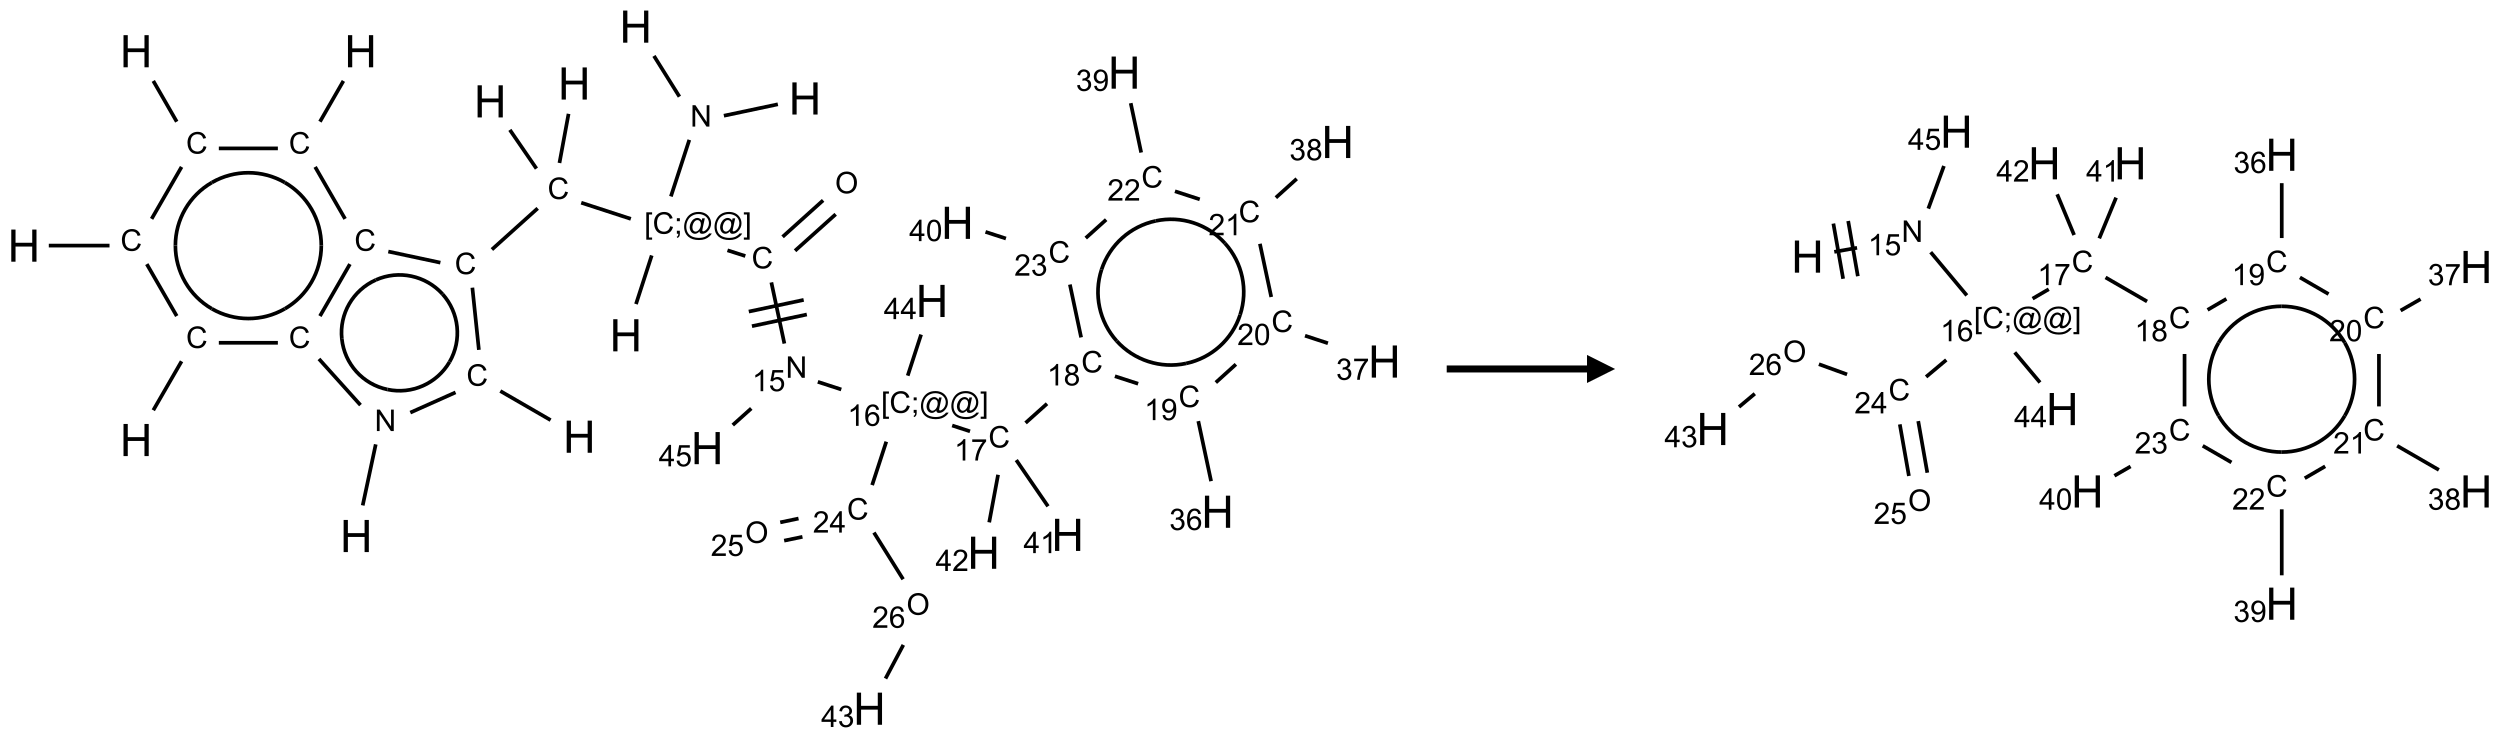 <?xml version="1.0" encoding="UTF-8"?>
<svg xmlns="http://www.w3.org/2000/svg" xmlns:xlink="http://www.w3.org/1999/xlink" width="891" height="263" viewBox="0 0 891 263">
<defs>
<g>
<g id="glyph-0-0">
<path d="M 2 0 L 2 -10 L 10 -10 L 10 0 Z M 2.25 -0.25 L 9.75 -0.25 L 9.75 -9.75 L 2.25 -9.75 Z M 2.25 -0.25 "/>
</g>
<g id="glyph-0-1">
<path d="M 1.281 0 L 1.281 -11.453 L 2.797 -11.453 L 2.797 -6.75 L 8.75 -6.75 L 8.75 -11.453 L 10.266 -11.453 L 10.266 0 L 8.75 0 L 8.75 -5.398 L 2.797 -5.398 L 2.797 0 Z M 1.281 0 "/>
</g>
<g id="glyph-1-0">
<path d="M 1.332 0 L 1.332 -6.668 L 6.668 -6.668 L 6.668 0 Z M 1.5 -0.168 L 6.5 -0.168 L 6.5 -6.5 L 1.5 -6.5 Z M 1.5 -0.168 "/>
</g>
<g id="glyph-1-1">
<path d="M 6.27 -2.676 L 7.281 -2.422 C 7.07 -1.594 6.688 -0.961 6.137 -0.523 C 5.586 -0.086 4.914 0.129 4.121 0.129 C 3.297 0.129 2.629 -0.039 2.113 -0.371 C 1.598 -0.707 1.203 -1.191 0.934 -1.828 C 0.664 -2.465 0.531 -3.145 0.531 -3.875 C 0.531 -4.672 0.684 -5.363 0.988 -5.957 C 1.293 -6.547 1.723 -6.996 2.285 -7.305 C 2.844 -7.613 3.461 -7.766 4.137 -7.766 C 4.898 -7.766 5.543 -7.57 6.062 -7.184 C 6.582 -6.793 6.945 -6.246 7.152 -5.543 L 6.156 -5.309 C 5.98 -5.863 5.723 -6.266 5.387 -6.52 C 5.051 -6.773 4.625 -6.902 4.113 -6.902 C 3.527 -6.902 3.039 -6.762 2.645 -6.48 C 2.25 -6.199 1.973 -5.82 1.812 -5.348 C 1.652 -4.871 1.574 -4.383 1.574 -3.879 C 1.574 -3.23 1.668 -2.664 1.855 -2.18 C 2.047 -1.695 2.34 -1.332 2.738 -1.094 C 3.137 -0.855 3.57 -0.734 4.035 -0.734 C 4.602 -0.734 5.082 -0.898 5.473 -1.223 C 5.867 -1.551 6.133 -2.035 6.27 -2.676 Z M 6.27 -2.676 "/>
</g>
<g id="glyph-1-2">
<path d="M 0.723 2.121 L 0.723 -7.637 L 2.793 -7.637 L 2.793 -6.859 L 1.66 -6.859 L 1.66 1.344 L 2.793 1.344 L 2.793 2.121 Z M 0.723 2.121 "/>
</g>
<g id="glyph-1-3">
<path d="M 0.949 -4.465 L 0.949 -5.531 L 2.016 -5.531 L 2.016 -4.465 Z M 0.949 0 L 0.949 -1.066 L 2.016 -1.066 L 2.016 0 C 2.016 0.391 1.945 0.711 1.809 0.949 C 1.668 1.191 1.449 1.379 1.145 1.512 L 0.887 1.109 C 1.082 1.023 1.23 0.895 1.324 0.727 C 1.418 0.559 1.469 0.316 1.48 0 Z M 0.949 0 "/>
</g>
<g id="glyph-1-4">
<path d="M 6.047 -0.848 C 5.82 -0.59 5.57 -0.379 5.289 -0.223 C 5.008 -0.062 4.73 0.016 4.449 0.016 C 4.141 0.016 3.84 -0.074 3.547 -0.254 C 3.254 -0.434 3.02 -0.715 2.836 -1.09 C 2.652 -1.465 2.562 -1.875 2.562 -2.324 C 2.562 -2.875 2.703 -3.43 2.988 -3.98 C 3.27 -4.535 3.621 -4.953 4.043 -5.23 C 4.461 -5.508 4.871 -5.645 5.266 -5.645 C 5.566 -5.645 5.855 -5.566 6.129 -5.41 C 6.402 -5.25 6.641 -5.012 6.84 -4.688 L 7.016 -5.496 L 7.949 -5.496 L 7.199 -2 C 7.094 -1.516 7.043 -1.246 7.043 -1.191 C 7.043 -1.098 7.078 -1.02 7.148 -0.949 C 7.219 -0.883 7.305 -0.848 7.406 -0.848 C 7.59 -0.848 7.832 -0.953 8.129 -1.168 C 8.527 -1.445 8.84 -1.816 9.07 -2.285 C 9.301 -2.75 9.418 -3.234 9.418 -3.73 C 9.418 -4.309 9.27 -4.852 8.973 -5.355 C 8.676 -5.859 8.23 -6.262 7.645 -6.562 C 7.055 -6.863 6.406 -7.016 5.691 -7.016 C 4.879 -7.016 4.137 -6.824 3.465 -6.445 C 2.793 -6.066 2.273 -5.52 1.902 -4.809 C 1.535 -4.098 1.348 -3.34 1.348 -2.527 C 1.348 -1.676 1.535 -0.941 1.902 -0.328 C 2.273 0.285 2.809 0.742 3.508 1.035 C 4.207 1.328 4.984 1.473 5.832 1.473 C 6.742 1.473 7.504 1.32 8.121 1.016 C 8.734 0.711 9.195 0.34 9.5 -0.098 L 10.441 -0.098 C 10.266 0.266 9.961 0.637 9.531 1.016 C 9.102 1.395 8.59 1.695 7.996 1.914 C 7.402 2.133 6.688 2.246 5.848 2.246 C 5.078 2.246 4.367 2.145 3.715 1.949 C 3.066 1.75 2.512 1.453 2.051 1.055 C 1.594 0.656 1.25 0.199 1.016 -0.316 C 0.723 -0.973 0.578 -1.684 0.578 -2.441 C 0.578 -3.289 0.75 -4.098 1.098 -4.863 C 1.523 -5.805 2.125 -6.527 2.902 -7.027 C 3.684 -7.527 4.629 -7.777 5.738 -7.777 C 6.602 -7.777 7.375 -7.602 8.059 -7.246 C 8.746 -6.895 9.285 -6.371 9.684 -5.672 C 10.02 -5.07 10.188 -4.418 10.188 -3.715 C 10.188 -2.707 9.832 -1.812 9.125 -1.031 C 8.492 -0.328 7.801 0.02 7.051 0.02 C 6.812 0.02 6.617 -0.016 6.473 -0.09 C 6.324 -0.16 6.215 -0.266 6.145 -0.402 C 6.102 -0.488 6.066 -0.637 6.047 -0.848 Z M 3.527 -2.262 C 3.527 -1.785 3.641 -1.414 3.863 -1.152 C 4.09 -0.887 4.348 -0.754 4.641 -0.754 C 4.836 -0.754 5.039 -0.812 5.254 -0.93 C 5.469 -1.047 5.676 -1.219 5.871 -1.449 C 6.066 -1.676 6.23 -1.969 6.355 -2.32 C 6.48 -2.672 6.543 -3.027 6.543 -3.379 C 6.543 -3.852 6.426 -4.219 6.191 -4.48 C 5.957 -4.738 5.672 -4.871 5.332 -4.871 C 5.109 -4.871 4.902 -4.812 4.707 -4.699 C 4.512 -4.586 4.32 -4.406 4.137 -4.156 C 3.953 -3.906 3.805 -3.602 3.691 -3.246 C 3.582 -2.887 3.527 -2.559 3.527 -2.262 Z M 3.527 -2.262 "/>
</g>
<g id="glyph-1-5">
<path d="M 2.27 2.121 L 0.203 2.121 L 0.203 1.344 L 1.332 1.344 L 1.332 -6.859 L 0.203 -6.859 L 0.203 -7.637 L 2.27 -7.637 Z M 2.27 2.121 "/>
</g>
<g id="glyph-1-6">
<path d="M 0.516 -3.719 C 0.516 -4.984 0.855 -5.977 1.535 -6.695 C 2.215 -7.414 3.094 -7.77 4.172 -7.77 C 4.875 -7.77 5.512 -7.602 6.078 -7.266 C 6.645 -6.93 7.074 -6.461 7.371 -5.855 C 7.668 -5.254 7.816 -4.57 7.816 -3.809 C 7.816 -3.035 7.66 -2.34 7.348 -1.73 C 7.035 -1.117 6.594 -0.656 6.02 -0.34 C 5.449 -0.027 4.828 0.129 4.168 0.129 C 3.449 0.129 2.805 -0.043 2.238 -0.391 C 1.672 -0.738 1.246 -1.211 0.953 -1.812 C 0.66 -2.414 0.516 -3.047 0.516 -3.719 Z M 1.559 -3.703 C 1.559 -2.781 1.805 -2.059 2.301 -1.527 C 2.793 -1 3.414 -0.734 4.16 -0.734 C 4.922 -0.734 5.547 -1 6.039 -1.535 C 6.531 -2.07 6.777 -2.828 6.777 -3.812 C 6.777 -4.434 6.672 -4.977 6.461 -5.441 C 6.25 -5.902 5.945 -6.262 5.539 -6.52 C 5.133 -6.773 4.68 -6.902 4.176 -6.902 C 3.461 -6.902 2.848 -6.656 2.332 -6.164 C 1.816 -5.672 1.559 -4.852 1.559 -3.703 Z M 1.559 -3.703 "/>
</g>
<g id="glyph-1-7">
<path d="M 0.812 0 L 0.812 -7.637 L 1.848 -7.637 L 5.859 -1.641 L 5.859 -7.637 L 6.828 -7.637 L 6.828 0 L 5.793 0 L 1.781 -6 L 1.781 0 Z M 0.812 0 "/>
</g>
<g id="glyph-1-8">
<path d="M 3.973 0 L 3.035 0 L 3.035 -5.973 C 2.809 -5.758 2.516 -5.543 2.148 -5.328 C 1.781 -5.113 1.453 -4.953 1.16 -4.844 L 1.16 -5.75 C 1.684 -5.996 2.145 -6.297 2.535 -6.645 C 2.93 -6.996 3.207 -7.336 3.371 -7.668 L 3.973 -7.668 Z M 3.973 0 "/>
</g>
<g id="glyph-1-9">
<path d="M 0.441 -2 L 1.426 -2.082 C 1.5 -1.605 1.668 -1.242 1.934 -1.004 C 2.199 -0.762 2.52 -0.641 2.895 -0.641 C 3.348 -0.641 3.73 -0.812 4.043 -1.152 C 4.355 -1.492 4.512 -1.941 4.512 -2.504 C 4.512 -3.039 4.359 -3.461 4.059 -3.77 C 3.758 -4.078 3.367 -4.234 2.879 -4.234 C 2.578 -4.234 2.305 -4.164 2.062 -4.027 C 1.82 -3.891 1.629 -3.715 1.488 -3.496 L 0.609 -3.609 L 1.348 -7.531 L 5.145 -7.531 L 5.145 -6.637 L 2.098 -6.637 L 1.688 -4.582 C 2.145 -4.902 2.625 -5.062 3.129 -5.062 C 3.797 -5.062 4.359 -4.832 4.816 -4.371 C 5.277 -3.91 5.504 -3.312 5.504 -2.59 C 5.504 -1.898 5.305 -1.301 4.902 -0.797 C 4.41 -0.18 3.742 0.129 2.895 0.129 C 2.199 0.129 1.633 -0.062 1.195 -0.453 C 0.758 -0.844 0.504 -1.359 0.441 -2 Z M 0.441 -2 "/>
</g>
<g id="glyph-1-10">
<path d="M 5.309 -5.766 L 4.375 -5.691 C 4.293 -6.059 4.172 -6.328 4.02 -6.496 C 3.766 -6.762 3.453 -6.895 3.082 -6.895 C 2.785 -6.895 2.523 -6.812 2.297 -6.645 C 2 -6.43 1.77 -6.117 1.598 -5.703 C 1.43 -5.289 1.34 -4.703 1.332 -3.938 C 1.559 -4.281 1.836 -4.535 2.16 -4.703 C 2.488 -4.871 2.828 -4.953 3.188 -4.953 C 3.812 -4.953 4.344 -4.723 4.785 -4.262 C 5.223 -3.801 5.441 -3.207 5.441 -2.48 C 5.441 -2 5.34 -1.555 5.133 -1.145 C 4.926 -0.73 4.641 -0.418 4.281 -0.199 C 3.922 0.02 3.512 0.129 3.051 0.129 C 2.27 0.129 1.633 -0.156 1.141 -0.73 C 0.648 -1.305 0.402 -2.254 0.402 -3.574 C 0.402 -5.051 0.672 -6.121 1.219 -6.793 C 1.695 -7.375 2.336 -7.668 3.141 -7.668 C 3.742 -7.668 4.234 -7.5 4.617 -7.16 C 5 -6.824 5.23 -6.359 5.309 -5.766 Z M 1.48 -2.473 C 1.48 -2.152 1.547 -1.844 1.684 -1.547 C 1.82 -1.25 2.016 -1.027 2.262 -0.871 C 2.508 -0.719 2.766 -0.641 3.035 -0.641 C 3.434 -0.641 3.773 -0.801 4.059 -1.121 C 4.344 -1.441 4.484 -1.875 4.484 -2.422 C 4.484 -2.949 4.344 -3.367 4.062 -3.668 C 3.781 -3.973 3.426 -4.125 3 -4.125 C 2.578 -4.125 2.219 -3.973 1.922 -3.668 C 1.625 -3.363 1.48 -2.969 1.48 -2.473 Z M 1.48 -2.473 "/>
</g>
<g id="glyph-1-11">
<path d="M 0.504 -6.637 L 0.504 -7.535 L 5.449 -7.535 L 5.449 -6.809 C 4.961 -6.289 4.48 -5.602 4.004 -4.746 C 3.527 -3.887 3.156 -3.004 2.895 -2.098 C 2.707 -1.461 2.59 -0.762 2.535 0 L 1.574 0 C 1.582 -0.602 1.703 -1.328 1.926 -2.176 C 2.152 -3.027 2.477 -3.848 2.898 -4.637 C 3.32 -5.426 3.77 -6.094 4.246 -6.637 Z M 0.504 -6.637 "/>
</g>
<g id="glyph-1-12">
<path d="M 1.887 -4.141 C 1.496 -4.281 1.207 -4.484 1.02 -4.75 C 0.832 -5.016 0.738 -5.328 0.738 -5.699 C 0.738 -6.254 0.938 -6.719 1.34 -7.098 C 1.738 -7.477 2.27 -7.668 2.934 -7.668 C 3.598 -7.668 4.137 -7.473 4.543 -7.086 C 4.949 -6.699 5.152 -6.227 5.152 -5.672 C 5.152 -5.316 5.059 -5.008 4.871 -4.746 C 4.688 -4.484 4.406 -4.281 4.027 -4.141 C 4.496 -3.988 4.852 -3.742 5.098 -3.402 C 5.34 -3.062 5.465 -2.656 5.465 -2.184 C 5.465 -1.531 5.234 -0.98 4.77 -0.535 C 4.309 -0.09 3.703 0.129 2.949 0.129 C 2.195 0.129 1.586 -0.094 1.125 -0.539 C 0.664 -0.984 0.434 -1.543 0.434 -2.207 C 0.434 -2.703 0.559 -3.121 0.809 -3.457 C 1.062 -3.793 1.422 -4.02 1.887 -4.141 Z M 1.699 -5.73 C 1.699 -5.367 1.812 -5.074 2.047 -4.844 C 2.281 -4.613 2.582 -4.5 2.953 -4.5 C 3.312 -4.5 3.609 -4.613 3.84 -4.84 C 4.07 -5.066 4.188 -5.348 4.188 -5.676 C 4.188 -6.02 4.07 -6.309 3.832 -6.543 C 3.594 -6.777 3.297 -6.895 2.941 -6.895 C 2.586 -6.895 2.289 -6.781 2.051 -6.551 C 1.816 -6.324 1.699 -6.047 1.699 -5.73 Z M 1.395 -2.203 C 1.395 -1.938 1.461 -1.676 1.586 -1.426 C 1.711 -1.176 1.902 -0.984 2.152 -0.848 C 2.402 -0.711 2.672 -0.641 2.957 -0.641 C 3.406 -0.641 3.777 -0.785 4.066 -1.074 C 4.359 -1.363 4.504 -1.727 4.504 -2.172 C 4.504 -2.625 4.355 -2.996 4.055 -3.293 C 3.754 -3.586 3.379 -3.734 2.926 -3.734 C 2.484 -3.734 2.121 -3.59 1.832 -3.297 C 1.543 -3.004 1.395 -2.641 1.395 -2.203 Z M 1.395 -2.203 "/>
</g>
<g id="glyph-1-13">
<path d="M 0.582 -1.766 L 1.484 -1.848 C 1.562 -1.426 1.707 -1.117 1.922 -0.926 C 2.137 -0.734 2.414 -0.641 2.75 -0.641 C 3.039 -0.641 3.289 -0.707 3.508 -0.84 C 3.727 -0.973 3.902 -1.148 4.043 -1.367 C 4.18 -1.586 4.297 -1.887 4.391 -2.262 C 4.484 -2.637 4.531 -3.016 4.531 -3.406 C 4.531 -3.449 4.531 -3.512 4.527 -3.594 C 4.34 -3.297 4.082 -3.055 3.758 -2.867 C 3.434 -2.68 3.082 -2.59 2.703 -2.59 C 2.07 -2.59 1.535 -2.816 1.098 -3.277 C 0.66 -3.734 0.441 -4.34 0.441 -5.09 C 0.441 -5.863 0.672 -6.484 1.129 -6.957 C 1.586 -7.43 2.156 -7.668 2.844 -7.668 C 3.34 -7.668 3.793 -7.531 4.207 -7.266 C 4.617 -7 4.93 -6.617 5.145 -6.121 C 5.355 -5.629 5.465 -4.91 5.465 -3.973 C 5.465 -2.996 5.359 -2.223 5.145 -1.645 C 4.934 -1.066 4.617 -0.625 4.199 -0.324 C 3.781 -0.02 3.293 0.129 2.73 0.129 C 2.133 0.129 1.645 -0.035 1.266 -0.367 C 0.887 -0.699 0.66 -1.164 0.582 -1.766 Z M 4.422 -5.137 C 4.422 -5.676 4.277 -6.102 3.992 -6.418 C 3.707 -6.734 3.359 -6.891 2.957 -6.891 C 2.543 -6.891 2.18 -6.719 1.871 -6.379 C 1.562 -6.039 1.406 -5.598 1.406 -5.059 C 1.406 -4.57 1.555 -4.176 1.848 -3.871 C 2.141 -3.566 2.5 -3.418 2.934 -3.418 C 3.367 -3.418 3.723 -3.57 4.004 -3.871 C 4.281 -4.176 4.422 -4.598 4.422 -5.137 Z M 4.422 -5.137 "/>
</g>
<g id="glyph-1-14">
<path d="M 0.449 -2.016 L 1.387 -2.141 C 1.492 -1.609 1.676 -1.227 1.934 -0.992 C 2.191 -0.758 2.508 -0.641 2.879 -0.641 C 3.32 -0.641 3.695 -0.793 3.996 -1.098 C 4.301 -1.402 4.453 -1.781 4.453 -2.234 C 4.453 -2.664 4.312 -3.02 4.031 -3.301 C 3.75 -3.578 3.391 -3.719 2.957 -3.719 C 2.781 -3.719 2.562 -3.684 2.297 -3.613 L 2.402 -4.438 C 2.465 -4.43 2.516 -4.426 2.551 -4.426 C 2.949 -4.426 3.312 -4.531 3.629 -4.738 C 3.949 -4.949 4.109 -5.27 4.109 -5.703 C 4.109 -6.047 3.992 -6.332 3.762 -6.559 C 3.527 -6.785 3.227 -6.895 2.859 -6.895 C 2.496 -6.895 2.191 -6.781 1.949 -6.551 C 1.707 -6.324 1.547 -5.98 1.48 -5.52 L 0.543 -5.688 C 0.656 -6.316 0.918 -6.805 1.324 -7.148 C 1.73 -7.492 2.234 -7.668 2.84 -7.668 C 3.254 -7.668 3.641 -7.578 3.988 -7.398 C 4.34 -7.219 4.609 -6.977 4.793 -6.668 C 4.98 -6.359 5.074 -6.031 5.074 -5.684 C 5.074 -5.352 4.984 -5.051 4.809 -4.781 C 4.629 -4.512 4.367 -4.297 4.02 -4.137 C 4.473 -4.031 4.824 -3.816 5.074 -3.488 C 5.324 -3.16 5.449 -2.75 5.449 -2.254 C 5.449 -1.59 5.203 -1.023 4.719 -0.559 C 4.234 -0.098 3.617 0.137 2.875 0.137 C 2.203 0.137 1.648 -0.062 1.207 -0.465 C 0.762 -0.863 0.512 -1.379 0.449 -2.016 Z M 0.449 -2.016 "/>
</g>
<g id="glyph-1-15">
<path d="M 5.371 -0.902 L 5.371 0 L 0.324 0 C 0.316 -0.227 0.352 -0.441 0.434 -0.652 C 0.562 -0.996 0.766 -1.332 1.051 -1.668 C 1.332 -2 1.742 -2.387 2.277 -2.824 C 3.105 -3.504 3.668 -4.043 3.957 -4.441 C 4.25 -4.84 4.395 -5.215 4.395 -5.566 C 4.395 -5.938 4.262 -6.254 3.996 -6.508 C 3.73 -6.762 3.387 -6.891 2.957 -6.891 C 2.508 -6.891 2.145 -6.754 1.875 -6.484 C 1.605 -6.215 1.469 -5.84 1.465 -5.359 L 0.5 -5.457 C 0.566 -6.176 0.812 -6.727 1.246 -7.102 C 1.676 -7.477 2.254 -7.668 2.98 -7.668 C 3.711 -7.668 4.293 -7.465 4.719 -7.059 C 5.145 -6.652 5.359 -6.148 5.359 -5.547 C 5.359 -5.242 5.297 -4.941 5.172 -4.645 C 5.047 -4.352 4.84 -4.039 4.551 -3.715 C 4.262 -3.387 3.777 -2.938 3.105 -2.371 C 2.543 -1.898 2.18 -1.578 2.02 -1.41 C 1.859 -1.242 1.73 -1.07 1.625 -0.902 Z M 5.371 -0.902 "/>
</g>
<g id="glyph-1-16">
<path d="M 0.441 -3.766 C 0.441 -4.668 0.535 -5.395 0.723 -5.945 C 0.906 -6.496 1.184 -6.922 1.551 -7.219 C 1.918 -7.516 2.375 -7.668 2.934 -7.668 C 3.344 -7.668 3.703 -7.586 4.012 -7.418 C 4.32 -7.254 4.574 -7.016 4.777 -6.707 C 4.977 -6.395 5.137 -6.016 5.25 -5.57 C 5.363 -5.125 5.422 -4.523 5.422 -3.766 C 5.422 -2.871 5.328 -2.148 5.145 -1.598 C 4.961 -1.047 4.688 -0.621 4.32 -0.32 C 3.953 -0.02 3.492 0.129 2.934 0.129 C 2.195 0.129 1.617 -0.133 1.199 -0.66 C 0.695 -1.297 0.441 -2.332 0.441 -3.766 Z M 1.406 -3.766 C 1.406 -2.512 1.555 -1.68 1.848 -1.262 C 2.141 -0.848 2.5 -0.641 2.934 -0.641 C 3.363 -0.641 3.727 -0.848 4.02 -1.266 C 4.312 -1.684 4.457 -2.516 4.457 -3.766 C 4.457 -5.023 4.312 -5.859 4.02 -6.27 C 3.727 -6.684 3.359 -6.891 2.922 -6.891 C 2.492 -6.891 2.148 -6.707 1.891 -6.344 C 1.566 -5.879 1.406 -5.02 1.406 -3.766 Z M 1.406 -3.766 "/>
</g>
<g id="glyph-1-17">
<path d="M 3.449 0 L 3.449 -1.828 L 0.137 -1.828 L 0.137 -2.688 L 3.621 -7.637 L 4.387 -7.637 L 4.387 -2.688 L 5.418 -2.688 L 5.418 -1.828 L 4.387 -1.828 L 4.387 0 Z M 3.449 -2.688 L 3.449 -6.129 L 1.059 -2.688 Z M 3.449 -2.688 "/>
</g>
</g>
</defs>
<path fill="none" stroke-width="0.033" stroke-linecap="butt" stroke-linejoin="miter" stroke="rgb(0%, 0%, 0%)" stroke-opacity="1" stroke-miterlimit="10" d="M 1.153 0.484 L 1.362 0.847 " transform="matrix(40, 0, 0, 40, 8.512, 9.488)"/>
<path fill="none" stroke-width="0.033" stroke-linecap="butt" stroke-linejoin="miter" stroke="rgb(0%, 0%, 0%)" stroke-opacity="1" stroke-miterlimit="10" d="M 1.405 1.25 L 1.138 1.713 " transform="matrix(40, 0, 0, 40, 8.512, 9.488)"/>
<path fill="none" stroke-width="0.033" stroke-linecap="butt" stroke-linejoin="miter" stroke="rgb(0%, 0%, 0%)" stroke-opacity="1" stroke-miterlimit="10" d="M 0.763 1.951 L 0.222 1.951 " transform="matrix(40, 0, 0, 40, 8.512, 9.488)"/>
<path fill="none" stroke-width="0.033" stroke-linecap="butt" stroke-linejoin="miter" stroke="rgb(0%, 0%, 0%)" stroke-opacity="1" stroke-miterlimit="10" d="M 1.095 2.116 L 1.362 2.579 " transform="matrix(40, 0, 0, 40, 8.512, 9.488)"/>
<path fill="none" stroke-width="0.033" stroke-linecap="butt" stroke-linejoin="miter" stroke="rgb(0%, 0%, 0%)" stroke-opacity="1" stroke-miterlimit="10" d="M 1.405 2.982 L 1.153 3.418 " transform="matrix(40, 0, 0, 40, 8.512, 9.488)"/>
<path fill="none" stroke-width="0.033" stroke-linecap="butt" stroke-linejoin="miter" stroke="rgb(0%, 0%, 0%)" stroke-opacity="1" stroke-miterlimit="10" d="M 1.737 2.817 L 2.263 2.817 " transform="matrix(40, 0, 0, 40, 8.512, 9.488)"/>
<path fill="none" stroke-width="0.033" stroke-linecap="butt" stroke-linejoin="miter" stroke="rgb(0%, 0%, 0%)" stroke-opacity="1" stroke-miterlimit="10" d="M 2.638 2.579 L 2.905 2.116 " transform="matrix(40, 0, 0, 40, 8.512, 9.488)"/>
<path fill="none" stroke-width="0.033" stroke-linecap="butt" stroke-linejoin="miter" stroke="rgb(0%, 0%, 0%)" stroke-opacity="1" stroke-miterlimit="10" d="M 2.862 1.713 L 2.595 1.25 " transform="matrix(40, 0, 0, 40, 8.512, 9.488)"/>
<path fill="none" stroke-width="0.033" stroke-linecap="butt" stroke-linejoin="miter" stroke="rgb(0%, 0%, 0%)" stroke-opacity="1" stroke-miterlimit="10" d="M 2.263 1.085 L 1.737 1.085 " transform="matrix(40, 0, 0, 40, 8.512, 9.488)"/>
<path fill="none" stroke-width="0.033" stroke-linecap="butt" stroke-linejoin="miter" stroke="rgb(0%, 0%, 0%)" stroke-opacity="1" stroke-miterlimit="10" d="M 2.638 0.847 L 2.847 0.484 " transform="matrix(40, 0, 0, 40, 8.512, 9.488)"/>
<path fill="none" stroke-width="0.033" stroke-linecap="butt" stroke-linejoin="miter" stroke="rgb(0%, 0%, 0%)" stroke-opacity="1" stroke-miterlimit="10" d="M 3.247 2.004 L 3.711 2.103 " transform="matrix(40, 0, 0, 40, 8.512, 9.488)"/>
<path fill="none" stroke-width="0.033" stroke-linecap="butt" stroke-linejoin="miter" stroke="rgb(0%, 0%, 0%)" stroke-opacity="1" stroke-miterlimit="10" d="M 4.17 1.986 L 4.578 1.619 " transform="matrix(40, 0, 0, 40, 8.512, 9.488)"/>
<path fill="none" stroke-width="0.033" stroke-linecap="butt" stroke-linejoin="miter" stroke="rgb(0%, 0%, 0%)" stroke-opacity="1" stroke-miterlimit="10" d="M 4.567 1.265 L 4.33 0.92 " transform="matrix(40, 0, 0, 40, 8.512, 9.488)"/>
<path fill="none" stroke-width="0.033" stroke-linecap="butt" stroke-linejoin="miter" stroke="rgb(0%, 0%, 0%)" stroke-opacity="1" stroke-miterlimit="10" d="M 4.772 1.215 L 4.853 0.777 " transform="matrix(40, 0, 0, 40, 8.512, 9.488)"/>
<path fill="none" stroke-width="0.033" stroke-linecap="butt" stroke-linejoin="miter" stroke="rgb(0%, 0%, 0%)" stroke-opacity="1" stroke-miterlimit="10" d="M 4.966 1.569 L 5.408 1.713 " transform="matrix(40, 0, 0, 40, 8.512, 9.488)"/>
<path fill="none" stroke-width="0.033" stroke-linecap="butt" stroke-linejoin="miter" stroke="rgb(0%, 0%, 0%)" stroke-opacity="1" stroke-miterlimit="10" d="M 5.594 2.039 L 5.454 2.472 " transform="matrix(40, 0, 0, 40, 8.512, 9.488)"/>
<path fill="none" stroke-width="0.033" stroke-linecap="butt" stroke-linejoin="miter" stroke="rgb(0%, 0%, 0%)" stroke-opacity="1" stroke-miterlimit="10" d="M 6.269 1.993 L 6.428 2.044 " transform="matrix(40, 0, 0, 40, 8.512, 9.488)"/>
<path fill="none" stroke-width="0.033" stroke-linecap="butt" stroke-linejoin="miter" stroke="rgb(0%, 0%, 0%)" stroke-opacity="1" stroke-miterlimit="10" d="M 6.871 1.997 L 7.233 1.672 " transform="matrix(40, 0, 0, 40, 8.512, 9.488)"/>
<path fill="none" stroke-width="0.033" stroke-linecap="butt" stroke-linejoin="miter" stroke="rgb(0%, 0%, 0%)" stroke-opacity="1" stroke-miterlimit="10" d="M 6.76 1.873 L 7.121 1.548 " transform="matrix(40, 0, 0, 40, 8.512, 9.488)"/>
<path fill="none" stroke-width="0.033" stroke-linecap="butt" stroke-linejoin="miter" stroke="rgb(0%, 0%, 0%)" stroke-opacity="1" stroke-miterlimit="10" d="M 6.66 2.279 L 6.776 2.824 " transform="matrix(40, 0, 0, 40, 8.512, 9.488)"/>
<path fill="none" stroke-width="0.033" stroke-linecap="butt" stroke-linejoin="miter" stroke="rgb(0%, 0%, 0%)" stroke-opacity="1" stroke-miterlimit="10" d="M 6.487 2.669 L 6.976 2.565 " transform="matrix(40, 0, 0, 40, 8.512, 9.488)"/>
<path fill="none" stroke-width="0.033" stroke-linecap="butt" stroke-linejoin="miter" stroke="rgb(0%, 0%, 0%)" stroke-opacity="1" stroke-miterlimit="10" d="M 6.459 2.539 L 6.948 2.435 " transform="matrix(40, 0, 0, 40, 8.512, 9.488)"/>
<path fill="none" stroke-width="0.033" stroke-linecap="butt" stroke-linejoin="miter" stroke="rgb(0%, 0%, 0%)" stroke-opacity="1" stroke-miterlimit="10" d="M 7.074 3.165 L 7.283 3.233 " transform="matrix(40, 0, 0, 40, 8.512, 9.488)"/>
<path fill="none" stroke-width="0.033" stroke-linecap="butt" stroke-linejoin="miter" stroke="rgb(0%, 0%, 0%)" stroke-opacity="1" stroke-miterlimit="10" d="M 8.271 3.554 L 8.43 3.606 " transform="matrix(40, 0, 0, 40, 8.512, 9.488)"/>
<path fill="none" stroke-width="0.033" stroke-linecap="butt" stroke-linejoin="miter" stroke="rgb(0%, 0%, 0%)" stroke-opacity="1" stroke-miterlimit="10" d="M 8.925 3.531 L 9.116 3.36 " transform="matrix(40, 0, 0, 40, 8.512, 9.488)"/>
<path fill="none" stroke-width="0.033" stroke-linecap="butt" stroke-linejoin="miter" stroke="rgb(0%, 0%, 0%)" stroke-opacity="1" stroke-miterlimit="10" d="M 9.721 3.115 L 9.928 3.182 " transform="matrix(40, 0, 0, 40, 8.512, 9.488)"/>
<path fill="none" stroke-width="0.033" stroke-linecap="butt" stroke-linejoin="miter" stroke="rgb(0%, 0%, 0%)" stroke-opacity="1" stroke-miterlimit="10" d="M 10.464 3.515 L 10.578 4.05 " transform="matrix(40, 0, 0, 40, 8.512, 9.488)"/>
<path fill="none" stroke-width="0.033" stroke-linecap="butt" stroke-linejoin="miter" stroke="rgb(0%, 0%, 0%)" stroke-opacity="1" stroke-miterlimit="10" d="M 10.62 3.171 L 10.799 3.009 " transform="matrix(40, 0, 0, 40, 8.512, 9.488)"/>
<path fill="none" stroke-width="0.033" stroke-linecap="butt" stroke-linejoin="miter" stroke="rgb(0%, 0%, 0%)" stroke-opacity="1" stroke-miterlimit="10" d="M 11.415 2.754 L 11.619 2.821 " transform="matrix(40, 0, 0, 40, 8.512, 9.488)"/>
<path fill="none" stroke-width="0.033" stroke-linecap="butt" stroke-linejoin="miter" stroke="rgb(0%, 0%, 0%)" stroke-opacity="1" stroke-miterlimit="10" d="M 11.114 2.409 L 11.013 1.935 " transform="matrix(40, 0, 0, 40, 8.512, 9.488)"/>
<path fill="none" stroke-width="0.033" stroke-linecap="butt" stroke-linejoin="miter" stroke="rgb(0%, 0%, 0%)" stroke-opacity="1" stroke-miterlimit="10" d="M 11.155 1.524 L 11.341 1.356 " transform="matrix(40, 0, 0, 40, 8.512, 9.488)"/>
<path fill="none" stroke-width="0.033" stroke-linecap="butt" stroke-linejoin="miter" stroke="rgb(0%, 0%, 0%)" stroke-opacity="1" stroke-miterlimit="10" d="M 10.477 1.539 L 10.256 1.467 " transform="matrix(40, 0, 0, 40, 8.512, 9.488)"/>
<path fill="none" stroke-width="0.033" stroke-linecap="butt" stroke-linejoin="miter" stroke="rgb(0%, 0%, 0%)" stroke-opacity="1" stroke-miterlimit="10" d="M 9.955 1.122 L 9.862 0.682 " transform="matrix(40, 0, 0, 40, 8.512, 9.488)"/>
<path fill="none" stroke-width="0.033" stroke-linecap="butt" stroke-linejoin="miter" stroke="rgb(0%, 0%, 0%)" stroke-opacity="1" stroke-miterlimit="10" d="M 9.643 1.72 L 9.461 1.884 " transform="matrix(40, 0, 0, 40, 8.512, 9.488)"/>
<path fill="none" stroke-width="0.033" stroke-linecap="butt" stroke-linejoin="miter" stroke="rgb(0%, 0%, 0%)" stroke-opacity="1" stroke-miterlimit="10" d="M 9.32 2.298 L 9.42 2.769 " transform="matrix(40, 0, 0, 40, 8.512, 9.488)"/>
<path fill="none" stroke-width="0.033" stroke-linecap="butt" stroke-linejoin="miter" stroke="rgb(0%, 0%, 0%)" stroke-opacity="1" stroke-miterlimit="10" d="M 8.75 1.888 L 8.568 1.829 " transform="matrix(40, 0, 0, 40, 8.512, 9.488)"/>
<path fill="none" stroke-width="0.033" stroke-linecap="butt" stroke-linejoin="miter" stroke="rgb(0%, 0%, 0%)" stroke-opacity="1" stroke-miterlimit="10" d="M 8.842 3.862 L 9.125 4.274 " transform="matrix(40, 0, 0, 40, 8.512, 9.488)"/>
<path fill="none" stroke-width="0.033" stroke-linecap="butt" stroke-linejoin="miter" stroke="rgb(0%, 0%, 0%)" stroke-opacity="1" stroke-miterlimit="10" d="M 8.68 3.993 L 8.601 4.417 " transform="matrix(40, 0, 0, 40, 8.512, 9.488)"/>
<path fill="none" stroke-width="0.033" stroke-linecap="butt" stroke-linejoin="miter" stroke="rgb(0%, 0%, 0%)" stroke-opacity="1" stroke-miterlimit="10" d="M 7.684 3.698 L 7.558 4.085 " transform="matrix(40, 0, 0, 40, 8.512, 9.488)"/>
<path fill="none" stroke-width="0.033" stroke-linecap="butt" stroke-linejoin="miter" stroke="rgb(0%, 0%, 0%)" stroke-opacity="1" stroke-miterlimit="10" d="M 6.902 4.383 L 6.739 4.417 " transform="matrix(40, 0, 0, 40, 8.512, 9.488)"/>
<path fill="none" stroke-width="0.033" stroke-linecap="butt" stroke-linejoin="miter" stroke="rgb(0%, 0%, 0%)" stroke-opacity="1" stroke-miterlimit="10" d="M 6.937 4.546 L 6.774 4.58 " transform="matrix(40, 0, 0, 40, 8.512, 9.488)"/>
<path fill="none" stroke-width="0.033" stroke-linecap="butt" stroke-linejoin="miter" stroke="rgb(0%, 0%, 0%)" stroke-opacity="1" stroke-miterlimit="10" d="M 7.574 4.508 L 7.834 4.924 " transform="matrix(40, 0, 0, 40, 8.512, 9.488)"/>
<path fill="none" stroke-width="0.033" stroke-linecap="butt" stroke-linejoin="miter" stroke="rgb(0%, 0%, 0%)" stroke-opacity="1" stroke-miterlimit="10" d="M 7.836 5.509 L 7.677 5.809 " transform="matrix(40, 0, 0, 40, 8.512, 9.488)"/>
<path fill="none" stroke-width="0.033" stroke-linecap="butt" stroke-linejoin="miter" stroke="rgb(0%, 0%, 0%)" stroke-opacity="1" stroke-miterlimit="10" d="M 7.875 3.11 L 7.994 2.744 " transform="matrix(40, 0, 0, 40, 8.512, 9.488)"/>
<path fill="none" stroke-width="0.033" stroke-linecap="butt" stroke-linejoin="miter" stroke="rgb(0%, 0%, 0%)" stroke-opacity="1" stroke-miterlimit="10" d="M 6.481 3.402 L 6.316 3.55 " transform="matrix(40, 0, 0, 40, 8.512, 9.488)"/>
<path fill="none" stroke-width="0.033" stroke-linecap="butt" stroke-linejoin="miter" stroke="rgb(0%, 0%, 0%)" stroke-opacity="1" stroke-miterlimit="10" d="M 5.765 1.513 L 5.929 1.009 " transform="matrix(40, 0, 0, 40, 8.512, 9.488)"/>
<path fill="none" stroke-width="0.033" stroke-linecap="butt" stroke-linejoin="miter" stroke="rgb(0%, 0%, 0%)" stroke-opacity="1" stroke-miterlimit="10" d="M 6.237 0.794 L 6.718 0.692 " transform="matrix(40, 0, 0, 40, 8.512, 9.488)"/>
<path fill="none" stroke-width="0.033" stroke-linecap="butt" stroke-linejoin="miter" stroke="rgb(0%, 0%, 0%)" stroke-opacity="1" stroke-miterlimit="10" d="M 5.841 0.624 L 5.614 0.261 " transform="matrix(40, 0, 0, 40, 8.512, 9.488)"/>
<path fill="none" stroke-width="0.033" stroke-linecap="butt" stroke-linejoin="miter" stroke="rgb(0%, 0%, 0%)" stroke-opacity="1" stroke-miterlimit="10" d="M 3.996 2.326 L 4.054 2.88 " transform="matrix(40, 0, 0, 40, 8.512, 9.488)"/>
<path fill="none" stroke-width="0.033" stroke-linecap="butt" stroke-linejoin="miter" stroke="rgb(0%, 0%, 0%)" stroke-opacity="1" stroke-miterlimit="10" d="M 4.245 3.247 L 4.693 3.506 " transform="matrix(40, 0, 0, 40, 8.512, 9.488)"/>
<path fill="none" stroke-width="0.033" stroke-linecap="butt" stroke-linejoin="miter" stroke="rgb(0%, 0%, 0%)" stroke-opacity="1" stroke-miterlimit="10" d="M 3.846 3.259 L 3.443 3.439 " transform="matrix(40, 0, 0, 40, 8.512, 9.488)"/>
<path fill="none" stroke-width="0.033" stroke-linecap="butt" stroke-linejoin="miter" stroke="rgb(0%, 0%, 0%)" stroke-opacity="1" stroke-miterlimit="10" d="M 2.999 3.372 L 2.629 2.961 " transform="matrix(40, 0, 0, 40, 8.512, 9.488)"/>
<path fill="none" stroke-width="0.033" stroke-linecap="butt" stroke-linejoin="miter" stroke="rgb(0%, 0%, 0%)" stroke-opacity="1" stroke-miterlimit="10" d="M 3.135 3.722 L 3.019 4.266 " transform="matrix(40, 0, 0, 40, 8.512, 9.488)"/>
<path fill="none" stroke-width="0.033" stroke-linecap="butt" stroke-linejoin="miter" stroke="rgb(0%, 0%, 0%)" stroke-opacity="1" stroke-miterlimit="10" d="M 1.35 1.951 C 1.35 1.719 1.474 1.505 1.675 1.389 " transform="matrix(40, 0, 0, 40, 8.512, 9.488)"/>
<path fill="none" stroke-width="0.033" stroke-linecap="butt" stroke-linejoin="miter" stroke="rgb(0%, 0%, 0%)" stroke-opacity="1" stroke-miterlimit="10" d="M 1.675 2.514 C 1.474 2.398 1.35 2.183 1.35 1.951 " transform="matrix(40, 0, 0, 40, 8.512, 9.488)"/>
<path fill="none" stroke-width="0.033" stroke-linecap="butt" stroke-linejoin="miter" stroke="rgb(0%, 0%, 0%)" stroke-opacity="1" stroke-miterlimit="10" d="M 2.325 2.514 C 2.124 2.63 1.876 2.63 1.675 2.514 " transform="matrix(40, 0, 0, 40, 8.512, 9.488)"/>
<path fill="none" stroke-width="0.033" stroke-linecap="butt" stroke-linejoin="miter" stroke="rgb(0%, 0%, 0%)" stroke-opacity="1" stroke-miterlimit="10" d="M 2.65 1.951 C 2.65 2.183 2.526 2.398 2.325 2.514 " transform="matrix(40, 0, 0, 40, 8.512, 9.488)"/>
<path fill="none" stroke-width="0.033" stroke-linecap="butt" stroke-linejoin="miter" stroke="rgb(0%, 0%, 0%)" stroke-opacity="1" stroke-miterlimit="10" d="M 2.325 1.389 C 2.526 1.505 2.65 1.719 2.65 1.951 " transform="matrix(40, 0, 0, 40, 8.512, 9.488)"/>
<path fill="none" stroke-width="0.033" stroke-linecap="butt" stroke-linejoin="miter" stroke="rgb(0%, 0%, 0%)" stroke-opacity="1" stroke-miterlimit="10" d="M 1.675 1.389 C 1.876 1.273 2.124 1.273 2.325 1.389 " transform="matrix(40, 0, 0, 40, 8.512, 9.488)"/>
<path fill="none" stroke-width="0.033" stroke-linecap="butt" stroke-linejoin="miter" stroke="rgb(0%, 0%, 0%)" stroke-opacity="1" stroke-miterlimit="10" d="M 2.833 2.782 C 2.809 2.56 2.932 2.348 3.136 2.257 " transform="matrix(40, 0, 0, 40, 8.512, 9.488)"/>
<path fill="none" stroke-width="0.033" stroke-linecap="butt" stroke-linejoin="miter" stroke="rgb(0%, 0%, 0%)" stroke-opacity="1" stroke-miterlimit="10" d="M 3.239 3.233 C 3.02 3.187 2.856 3.005 2.833 2.782 " transform="matrix(40, 0, 0, 40, 8.512, 9.488)"/>
<path fill="none" stroke-width="0.033" stroke-linecap="butt" stroke-linejoin="miter" stroke="rgb(0%, 0%, 0%)" stroke-opacity="1" stroke-miterlimit="10" d="M 3.793 2.987 C 3.681 3.18 3.457 3.28 3.239 3.233 " transform="matrix(40, 0, 0, 40, 8.512, 9.488)"/>
<path fill="none" stroke-width="0.033" stroke-linecap="butt" stroke-linejoin="miter" stroke="rgb(0%, 0%, 0%)" stroke-opacity="1" stroke-miterlimit="10" d="M 3.73 2.383 C 3.879 2.549 3.905 2.793 3.793 2.987 " transform="matrix(40, 0, 0, 40, 8.512, 9.488)"/>
<path fill="none" stroke-width="0.033" stroke-linecap="butt" stroke-linejoin="miter" stroke="rgb(0%, 0%, 0%)" stroke-opacity="1" stroke-miterlimit="10" d="M 3.136 2.257 C 3.34 2.166 3.58 2.217 3.73 2.383 " transform="matrix(40, 0, 0, 40, 8.512, 9.488)"/>
<path fill="none" stroke-width="0.033" stroke-linecap="butt" stroke-linejoin="miter" stroke="rgb(0%, 0%, 0%)" stroke-opacity="1" stroke-miterlimit="10" d="M 10.355 3.001 C 10.128 3.05 9.892 2.973 9.737 2.801 " transform="matrix(40, 0, 0, 40, 8.512, 9.488)"/>
<path fill="none" stroke-width="0.033" stroke-linecap="butt" stroke-linejoin="miter" stroke="rgb(0%, 0%, 0%)" stroke-opacity="1" stroke-miterlimit="10" d="M 10.837 2.567 C 10.766 2.787 10.582 2.953 10.355 3.001 " transform="matrix(40, 0, 0, 40, 8.512, 9.488)"/>
<path fill="none" stroke-width="0.033" stroke-linecap="butt" stroke-linejoin="miter" stroke="rgb(0%, 0%, 0%)" stroke-opacity="1" stroke-miterlimit="10" d="M 10.702 1.931 C 10.858 2.104 10.909 2.346 10.837 2.567 " transform="matrix(40, 0, 0, 40, 8.512, 9.488)"/>
<path fill="none" stroke-width="0.033" stroke-linecap="butt" stroke-linejoin="miter" stroke="rgb(0%, 0%, 0%)" stroke-opacity="1" stroke-miterlimit="10" d="M 10.085 1.731 C 10.312 1.682 10.547 1.759 10.702 1.931 " transform="matrix(40, 0, 0, 40, 8.512, 9.488)"/>
<path fill="none" stroke-width="0.033" stroke-linecap="butt" stroke-linejoin="miter" stroke="rgb(0%, 0%, 0%)" stroke-opacity="1" stroke-miterlimit="10" d="M 9.602 2.165 C 9.674 1.945 9.858 1.779 10.085 1.731 " transform="matrix(40, 0, 0, 40, 8.512, 9.488)"/>
<path fill="none" stroke-width="0.033" stroke-linecap="butt" stroke-linejoin="miter" stroke="rgb(0%, 0%, 0%)" stroke-opacity="1" stroke-miterlimit="10" d="M 9.737 2.801 C 9.582 2.628 9.53 2.386 9.602 2.165 " transform="matrix(40, 0, 0, 40, 8.512, 9.488)"/>
<g fill="rgb(0%, 0%, 0%)" fill-opacity="1">
<use xlink:href="#glyph-0-1" x="42.738" y="23.984"/>
</g>
<g fill="rgb(0%, 0%, 0%)" fill-opacity="1">
<use xlink:href="#glyph-1-1" x="66.293" y="54.746"/>
</g>
<g fill="rgb(0%, 0%, 0%)" fill-opacity="1">
<use xlink:href="#glyph-1-1" x="42.918" y="89.387"/>
</g>
<g fill="rgb(0%, 0%, 0%)" fill-opacity="1">
<use xlink:href="#glyph-0-1" x="2.738" y="93.27"/>
</g>
<g fill="rgb(0%, 0%, 0%)" fill-opacity="1">
<use xlink:href="#glyph-1-1" x="66.293" y="124.027"/>
</g>
<g fill="rgb(0%, 0%, 0%)" fill-opacity="1">
<use xlink:href="#glyph-0-1" x="42.738" y="162.551"/>
</g>
<g fill="rgb(0%, 0%, 0%)" fill-opacity="1">
<use xlink:href="#glyph-1-1" x="102.918" y="124.027"/>
</g>
<g fill="rgb(0%, 0%, 0%)" fill-opacity="1">
<use xlink:href="#glyph-1-1" x="126.293" y="89.387"/>
</g>
<g fill="rgb(0%, 0%, 0%)" fill-opacity="1">
<use xlink:href="#glyph-1-1" x="102.918" y="54.746"/>
</g>
<g fill="rgb(0%, 0%, 0%)" fill-opacity="1">
<use xlink:href="#glyph-0-1" x="122.738" y="23.984"/>
</g>
<g fill="rgb(0%, 0%, 0%)" fill-opacity="1">
<use xlink:href="#glyph-1-1" x="162.047" y="97.703"/>
</g>
<g fill="rgb(0%, 0%, 0%)" fill-opacity="1">
<use xlink:href="#glyph-1-1" x="195.145" y="70.938"/>
</g>
<g fill="rgb(0%, 0%, 0%)" fill-opacity="1">
<use xlink:href="#glyph-0-1" x="168.934" y="41.855"/>
</g>
<g fill="rgb(0%, 0%, 0%)" fill-opacity="1">
<use xlink:href="#glyph-0-1" x="198.879" y="35.488"/>
</g>
<g fill="rgb(0%, 0%, 0%)" fill-opacity="1">
<use xlink:href="#glyph-1-2" x="229.617" y="83.305"/>
<use xlink:href="#glyph-1-1" x="232.581" y="83.305"/>
<use xlink:href="#glyph-1-3" x="240.284" y="83.305"/>
<use xlink:href="#glyph-1-4" x="243.247" y="83.305"/>
<use xlink:href="#glyph-1-4" x="254.076" y="83.305"/>
<use xlink:href="#glyph-1-5" x="264.904" y="83.305"/>
</g>
<g fill="rgb(0%, 0%, 0%)" fill-opacity="1">
<use xlink:href="#glyph-0-1" x="217.273" y="125.223"/>
</g>
<g fill="rgb(0%, 0%, 0%)" fill-opacity="1">
<use xlink:href="#glyph-1-1" x="267.855" y="95.656"/>
</g>
<g fill="rgb(0%, 0%, 0%)" fill-opacity="1">
<use xlink:href="#glyph-1-6" x="297.598" y="68.898"/>
</g>
<g fill="rgb(0%, 0%, 0%)" fill-opacity="1">
<use xlink:href="#glyph-1-7" x="280" y="134.652"/>
</g>
<g fill="rgb(0%, 0%, 0%)" fill-opacity="1">
<use xlink:href="#glyph-1-8" x="268.039" y="139.418"/>
<use xlink:href="#glyph-1-9" x="273.971" y="139.418"/>
</g>
<g fill="rgb(0%, 0%, 0%)" fill-opacity="1">
<use xlink:href="#glyph-1-2" x="314.02" y="147.152"/>
<use xlink:href="#glyph-1-1" x="316.983" y="147.152"/>
<use xlink:href="#glyph-1-3" x="324.686" y="147.152"/>
<use xlink:href="#glyph-1-4" x="327.65" y="147.152"/>
<use xlink:href="#glyph-1-4" x="338.478" y="147.152"/>
<use xlink:href="#glyph-1-5" x="349.306" y="147.152"/>
</g>
<g fill="rgb(0%, 0%, 0%)" fill-opacity="1">
<use xlink:href="#glyph-1-8" x="302.035" y="151.781"/>
<use xlink:href="#glyph-1-10" x="307.967" y="151.781"/>
</g>
<g fill="rgb(0%, 0%, 0%)" fill-opacity="1">
<use xlink:href="#glyph-1-1" x="352.258" y="159.504"/>
</g>
<g fill="rgb(0%, 0%, 0%)" fill-opacity="1">
<use xlink:href="#glyph-1-8" x="340.07" y="164.141"/>
<use xlink:href="#glyph-1-11" x="346.003" y="164.141"/>
</g>
<g fill="rgb(0%, 0%, 0%)" fill-opacity="1">
<use xlink:href="#glyph-1-1" x="385.355" y="132.738"/>
</g>
<g fill="rgb(0%, 0%, 0%)" fill-opacity="1">
<use xlink:href="#glyph-1-8" x="373.156" y="137.375"/>
<use xlink:href="#glyph-1-12" x="379.089" y="137.375"/>
</g>
<g fill="rgb(0%, 0%, 0%)" fill-opacity="1">
<use xlink:href="#glyph-1-1" x="420.023" y="145.102"/>
</g>
<g fill="rgb(0%, 0%, 0%)" fill-opacity="1">
<use xlink:href="#glyph-1-8" x="407.824" y="149.738"/>
<use xlink:href="#glyph-1-13" x="413.757" y="149.738"/>
</g>
<g fill="rgb(0%, 0%, 0%)" fill-opacity="1">
<use xlink:href="#glyph-0-1" x="428.16" y="188.109"/>
</g>
<g fill="rgb(0%, 0%, 0%)" fill-opacity="1">
<use xlink:href="#glyph-1-14" x="416.734" y="188.902"/>
<use xlink:href="#glyph-1-10" x="422.667" y="188.902"/>
</g>
<g fill="rgb(0%, 0%, 0%)" fill-opacity="1">
<use xlink:href="#glyph-1-1" x="453.125" y="118.336"/>
</g>
<g fill="rgb(0%, 0%, 0%)" fill-opacity="1">
<use xlink:href="#glyph-1-15" x="440.969" y="122.973"/>
<use xlink:href="#glyph-1-16" x="446.901" y="122.973"/>
</g>
<g fill="rgb(0%, 0%, 0%)" fill-opacity="1">
<use xlink:href="#glyph-0-1" x="487.613" y="134.578"/>
</g>
<g fill="rgb(0%, 0%, 0%)" fill-opacity="1">
<use xlink:href="#glyph-1-14" x="476.18" y="135.371"/>
<use xlink:href="#glyph-1-11" x="482.112" y="135.371"/>
</g>
<g fill="rgb(0%, 0%, 0%)" fill-opacity="1">
<use xlink:href="#glyph-1-1" x="441.434" y="79.211"/>
</g>
<g fill="rgb(0%, 0%, 0%)" fill-opacity="1">
<use xlink:href="#glyph-1-15" x="430.727" y="83.844"/>
<use xlink:href="#glyph-1-8" x="436.659" y="83.844"/>
</g>
<g fill="rgb(0%, 0%, 0%)" fill-opacity="1">
<use xlink:href="#glyph-0-1" x="470.98" y="56.328"/>
</g>
<g fill="rgb(0%, 0%, 0%)" fill-opacity="1">
<use xlink:href="#glyph-1-14" x="459.531" y="57.121"/>
<use xlink:href="#glyph-1-12" x="465.464" y="57.121"/>
</g>
<g fill="rgb(0%, 0%, 0%)" fill-opacity="1">
<use xlink:href="#glyph-1-1" x="406.766" y="66.848"/>
</g>
<g fill="rgb(0%, 0%, 0%)" fill-opacity="1">
<use xlink:href="#glyph-1-15" x="394.664" y="71.484"/>
<use xlink:href="#glyph-1-15" x="400.596" y="71.484"/>
</g>
<g fill="rgb(0%, 0%, 0%)" fill-opacity="1">
<use xlink:href="#glyph-0-1" x="394.895" y="31.605"/>
</g>
<g fill="rgb(0%, 0%, 0%)" fill-opacity="1">
<use xlink:href="#glyph-1-14" x="383.445" y="32.398"/>
<use xlink:href="#glyph-1-13" x="389.378" y="32.398"/>
</g>
<g fill="rgb(0%, 0%, 0%)" fill-opacity="1">
<use xlink:href="#glyph-1-1" x="373.664" y="93.613"/>
</g>
<g fill="rgb(0%, 0%, 0%)" fill-opacity="1">
<use xlink:href="#glyph-1-15" x="361.484" y="98.25"/>
<use xlink:href="#glyph-1-14" x="367.417" y="98.25"/>
</g>
<g fill="rgb(0%, 0%, 0%)" fill-opacity="1">
<use xlink:href="#glyph-0-1" x="335.445" y="85.137"/>
</g>
<g fill="rgb(0%, 0%, 0%)" fill-opacity="1">
<use xlink:href="#glyph-1-17" x="324.035" y="85.93"/>
<use xlink:href="#glyph-1-16" x="329.967" y="85.93"/>
</g>
<g fill="rgb(0%, 0%, 0%)" fill-opacity="1">
<use xlink:href="#glyph-0-1" x="374.734" y="196.352"/>
</g>
<g fill="rgb(0%, 0%, 0%)" fill-opacity="1">
<use xlink:href="#glyph-1-17" x="364.773" y="197.145"/>
<use xlink:href="#glyph-1-8" x="370.706" y="197.145"/>
</g>
<g fill="rgb(0%, 0%, 0%)" fill-opacity="1">
<use xlink:href="#glyph-0-1" x="344.789" y="202.719"/>
</g>
<g fill="rgb(0%, 0%, 0%)" fill-opacity="1">
<use xlink:href="#glyph-1-17" x="333.434" y="203.512"/>
<use xlink:href="#glyph-1-15" x="339.366" y="203.512"/>
</g>
<g fill="rgb(0%, 0%, 0%)" fill-opacity="1">
<use xlink:href="#glyph-1-1" x="301.852" y="185.188"/>
</g>
<g fill="rgb(0%, 0%, 0%)" fill-opacity="1">
<use xlink:href="#glyph-1-15" x="289.703" y="189.824"/>
<use xlink:href="#glyph-1-17" x="295.635" y="189.824"/>
</g>
<g fill="rgb(0%, 0%, 0%)" fill-opacity="1">
<use xlink:href="#glyph-1-6" x="265.566" y="193.508"/>
</g>
<g fill="rgb(0%, 0%, 0%)" fill-opacity="1">
<use xlink:href="#glyph-1-15" x="253.312" y="198.141"/>
<use xlink:href="#glyph-1-9" x="259.245" y="198.141"/>
</g>
<g fill="rgb(0%, 0%, 0%)" fill-opacity="1">
<use xlink:href="#glyph-1-6" x="323.066" y="219.113"/>
</g>
<g fill="rgb(0%, 0%, 0%)" fill-opacity="1">
<use xlink:href="#glyph-1-15" x="310.871" y="223.746"/>
<use xlink:href="#glyph-1-10" x="316.803" y="223.746"/>
</g>
<g fill="rgb(0%, 0%, 0%)" fill-opacity="1">
<use xlink:href="#glyph-0-1" x="304.09" y="258.309"/>
</g>
<g fill="rgb(0%, 0%, 0%)" fill-opacity="1">
<use xlink:href="#glyph-1-17" x="292.656" y="259.102"/>
<use xlink:href="#glyph-1-14" x="298.589" y="259.102"/>
</g>
<g fill="rgb(0%, 0%, 0%)" fill-opacity="1">
<use xlink:href="#glyph-0-1" x="326.395" y="112.984"/>
</g>
<g fill="rgb(0%, 0%, 0%)" fill-opacity="1">
<use xlink:href="#glyph-1-17" x="314.992" y="113.746"/>
<use xlink:href="#glyph-1-17" x="320.924" y="113.746"/>
</g>
<g fill="rgb(0%, 0%, 0%)" fill-opacity="1">
<use xlink:href="#glyph-0-1" x="246.266" y="165.434"/>
</g>
<g fill="rgb(0%, 0%, 0%)" fill-opacity="1">
<use xlink:href="#glyph-1-17" x="234.773" y="166.191"/>
<use xlink:href="#glyph-1-9" x="240.706" y="166.191"/>
</g>
<g fill="rgb(0%, 0%, 0%)" fill-opacity="1">
<use xlink:href="#glyph-1-7" x="246" y="45.121"/>
</g>
<g fill="rgb(0%, 0%, 0%)" fill-opacity="1">
<use xlink:href="#glyph-0-1" x="281.121" y="40.82"/>
</g>
<g fill="rgb(0%, 0%, 0%)" fill-opacity="1">
<use xlink:href="#glyph-0-1" x="220.797" y="15.215"/>
</g>
<g fill="rgb(0%, 0%, 0%)" fill-opacity="1">
<use xlink:href="#glyph-1-1" x="166.227" y="137.484"/>
</g>
<g fill="rgb(0%, 0%, 0%)" fill-opacity="1">
<use xlink:href="#glyph-0-1" x="200.688" y="161.367"/>
</g>
<g fill="rgb(0%, 0%, 0%)" fill-opacity="1">
<use xlink:href="#glyph-1-7" x="133.512" y="153.621"/>
</g>
<g fill="rgb(0%, 0%, 0%)" fill-opacity="1">
<use xlink:href="#glyph-0-1" x="121.188" y="196.762"/>
</g>
<path fill-rule="nonzero" fill="rgb(0%, 0%, 0%)" fill-opacity="1" d="M 515.609 132.75 L 565.609 132.75 L 565.609 136.5 L 575.609 131.5 L 565.609 126.5 L 565.609 130.25 L 515.609 130.25 "/>
<path fill="none" stroke-width="0.033" stroke-linecap="butt" stroke-linejoin="miter" stroke="rgb(0%, 0%, 0%)" stroke-opacity="1" stroke-miterlimit="10" d="M 1.083 1.071 L 1.286 1.035 " transform="matrix(40, 0, 0, 40, 610.414, 46.92)"/>
<path fill="none" stroke-width="0.033" stroke-linecap="butt" stroke-linejoin="miter" stroke="rgb(0%, 0%, 0%)" stroke-opacity="1" stroke-miterlimit="10" d="M 1.293 1.288 L 1.207 0.796 " transform="matrix(40, 0, 0, 40, 610.414, 46.92)"/>
<path fill="none" stroke-width="0.033" stroke-linecap="butt" stroke-linejoin="miter" stroke="rgb(0%, 0%, 0%)" stroke-opacity="1" stroke-miterlimit="10" d="M 1.162 1.311 L 1.075 0.819 " transform="matrix(40, 0, 0, 40, 610.414, 46.92)"/>
<path fill="none" stroke-width="0.033" stroke-linecap="butt" stroke-linejoin="miter" stroke="rgb(0%, 0%, 0%)" stroke-opacity="1" stroke-miterlimit="10" d="M 1.942 1.074 L 2.264 1.459 " transform="matrix(40, 0, 0, 40, 610.414, 46.92)"/>
<path fill="none" stroke-width="0.033" stroke-linecap="butt" stroke-linejoin="miter" stroke="rgb(0%, 0%, 0%)" stroke-opacity="1" stroke-miterlimit="10" d="M 2.85 1.488 L 2.994 1.404 " transform="matrix(40, 0, 0, 40, 610.414, 46.92)"/>
<path fill="none" stroke-width="0.033" stroke-linecap="butt" stroke-linejoin="miter" stroke="rgb(0%, 0%, 0%)" stroke-opacity="1" stroke-miterlimit="10" d="M 3.5 1.299 L 3.87 1.513 " transform="matrix(40, 0, 0, 40, 610.414, 46.92)"/>
<path fill="none" stroke-width="0.033" stroke-linecap="butt" stroke-linejoin="miter" stroke="rgb(0%, 0%, 0%)" stroke-opacity="1" stroke-miterlimit="10" d="M 4.409 1.588 L 4.577 1.49 " transform="matrix(40, 0, 0, 40, 610.414, 46.92)"/>
<path fill="none" stroke-width="0.033" stroke-linecap="butt" stroke-linejoin="miter" stroke="rgb(0%, 0%, 0%)" stroke-opacity="1" stroke-miterlimit="10" d="M 5.07 0.948 L 5.07 0.459 " transform="matrix(40, 0, 0, 40, 610.414, 46.92)"/>
<path fill="none" stroke-width="0.033" stroke-linecap="butt" stroke-linejoin="miter" stroke="rgb(0%, 0%, 0%)" stroke-opacity="1" stroke-miterlimit="10" d="M 5.232 1.299 L 5.487 1.447 " transform="matrix(40, 0, 0, 40, 610.414, 46.92)"/>
<path fill="none" stroke-width="0.033" stroke-linecap="butt" stroke-linejoin="miter" stroke="rgb(0%, 0%, 0%)" stroke-opacity="1" stroke-miterlimit="10" d="M 6.129 1.594 L 6.307 1.492 " transform="matrix(40, 0, 0, 40, 610.414, 46.92)"/>
<path fill="none" stroke-width="0.033" stroke-linecap="butt" stroke-linejoin="miter" stroke="rgb(0%, 0%, 0%)" stroke-opacity="1" stroke-miterlimit="10" d="M 5.936 1.981 L 5.936 2.448 " transform="matrix(40, 0, 0, 40, 610.414, 46.92)"/>
<path fill="none" stroke-width="0.033" stroke-linecap="butt" stroke-linejoin="miter" stroke="rgb(0%, 0%, 0%)" stroke-opacity="1" stroke-miterlimit="10" d="M 6.098 2.799 L 6.47 3.014 " transform="matrix(40, 0, 0, 40, 610.414, 46.92)"/>
<path fill="none" stroke-width="0.033" stroke-linecap="butt" stroke-linejoin="miter" stroke="rgb(0%, 0%, 0%)" stroke-opacity="1" stroke-miterlimit="10" d="M 5.457 2.982 L 5.275 3.088 " transform="matrix(40, 0, 0, 40, 610.414, 46.92)"/>
<path fill="none" stroke-width="0.033" stroke-linecap="butt" stroke-linejoin="miter" stroke="rgb(0%, 0%, 0%)" stroke-opacity="1" stroke-miterlimit="10" d="M 5.07 3.365 L 5.07 3.953 " transform="matrix(40, 0, 0, 40, 610.414, 46.92)"/>
<path fill="none" stroke-width="0.033" stroke-linecap="butt" stroke-linejoin="miter" stroke="rgb(0%, 0%, 0%)" stroke-opacity="1" stroke-miterlimit="10" d="M 4.622 2.947 L 4.366 2.799 " transform="matrix(40, 0, 0, 40, 610.414, 46.92)"/>
<path fill="none" stroke-width="0.033" stroke-linecap="butt" stroke-linejoin="miter" stroke="rgb(0%, 0%, 0%)" stroke-opacity="1" stroke-miterlimit="10" d="M 4.204 2.448 L 4.204 1.981 " transform="matrix(40, 0, 0, 40, 610.414, 46.92)"/>
<path fill="none" stroke-width="0.033" stroke-linecap="butt" stroke-linejoin="miter" stroke="rgb(0%, 0%, 0%)" stroke-opacity="1" stroke-miterlimit="10" d="M 3.723 2.983 L 3.579 3.066 " transform="matrix(40, 0, 0, 40, 610.414, 46.92)"/>
<path fill="none" stroke-width="0.033" stroke-linecap="butt" stroke-linejoin="miter" stroke="rgb(0%, 0%, 0%)" stroke-opacity="1" stroke-miterlimit="10" d="M 3.444 0.951 L 3.594 0.588 " transform="matrix(40, 0, 0, 40, 610.414, 46.92)"/>
<path fill="none" stroke-width="0.033" stroke-linecap="butt" stroke-linejoin="miter" stroke="rgb(0%, 0%, 0%)" stroke-opacity="1" stroke-miterlimit="10" d="M 3.22 0.921 L 3.069 0.558 " transform="matrix(40, 0, 0, 40, 610.414, 46.92)"/>
<path fill="none" stroke-width="0.033" stroke-linecap="butt" stroke-linejoin="miter" stroke="rgb(0%, 0%, 0%)" stroke-opacity="1" stroke-miterlimit="10" d="M 2.081 2.034 L 1.901 2.185 " transform="matrix(40, 0, 0, 40, 610.414, 46.92)"/>
<path fill="none" stroke-width="0.033" stroke-linecap="butt" stroke-linejoin="miter" stroke="rgb(0%, 0%, 0%)" stroke-opacity="1" stroke-miterlimit="10" d="M 1.667 2.608 L 1.748 3.068 " transform="matrix(40, 0, 0, 40, 610.414, 46.92)"/>
<path fill="none" stroke-width="0.033" stroke-linecap="butt" stroke-linejoin="miter" stroke="rgb(0%, 0%, 0%)" stroke-opacity="1" stroke-miterlimit="10" d="M 1.831 2.579 L 1.912 3.039 " transform="matrix(40, 0, 0, 40, 610.414, 46.92)"/>
<path fill="none" stroke-width="0.033" stroke-linecap="butt" stroke-linejoin="miter" stroke="rgb(0%, 0%, 0%)" stroke-opacity="1" stroke-miterlimit="10" d="M 1.197 2.163 L 0.946 2.072 " transform="matrix(40, 0, 0, 40, 610.414, 46.92)"/>
<path fill="none" stroke-width="0.033" stroke-linecap="butt" stroke-linejoin="miter" stroke="rgb(0%, 0%, 0%)" stroke-opacity="1" stroke-miterlimit="10" d="M 0.375 2.335 L 0.234 2.453 " transform="matrix(40, 0, 0, 40, 610.414, 46.92)"/>
<path fill="none" stroke-width="0.033" stroke-linecap="butt" stroke-linejoin="miter" stroke="rgb(0%, 0%, 0%)" stroke-opacity="1" stroke-miterlimit="10" d="M 2.691 1.967 L 2.916 2.235 " transform="matrix(40, 0, 0, 40, 610.414, 46.92)"/>
<path fill="none" stroke-width="0.033" stroke-linecap="butt" stroke-linejoin="miter" stroke="rgb(0%, 0%, 0%)" stroke-opacity="1" stroke-miterlimit="10" d="M 1.921 0.686 L 2.06 0.306 " transform="matrix(40, 0, 0, 40, 610.414, 46.92)"/>
<path fill="none" stroke-width="0.033" stroke-linecap="butt" stroke-linejoin="miter" stroke="rgb(0%, 0%, 0%)" stroke-opacity="1" stroke-miterlimit="10" d="M 4.507 1.881 C 4.623 1.68 4.838 1.556 5.07 1.556 " transform="matrix(40, 0, 0, 40, 610.414, 46.92)"/>
<path fill="none" stroke-width="0.033" stroke-linecap="butt" stroke-linejoin="miter" stroke="rgb(0%, 0%, 0%)" stroke-opacity="1" stroke-miterlimit="10" d="M 4.507 2.531 C 4.391 2.33 4.391 2.082 4.507 1.881 " transform="matrix(40, 0, 0, 40, 610.414, 46.92)"/>
<path fill="none" stroke-width="0.033" stroke-linecap="butt" stroke-linejoin="miter" stroke="rgb(0%, 0%, 0%)" stroke-opacity="1" stroke-miterlimit="10" d="M 5.07 2.855 C 4.838 2.855 4.623 2.731 4.507 2.531 " transform="matrix(40, 0, 0, 40, 610.414, 46.92)"/>
<path fill="none" stroke-width="0.033" stroke-linecap="butt" stroke-linejoin="miter" stroke="rgb(0%, 0%, 0%)" stroke-opacity="1" stroke-miterlimit="10" d="M 5.632 2.531 C 5.516 2.731 5.302 2.855 5.07 2.855 " transform="matrix(40, 0, 0, 40, 610.414, 46.92)"/>
<path fill="none" stroke-width="0.033" stroke-linecap="butt" stroke-linejoin="miter" stroke="rgb(0%, 0%, 0%)" stroke-opacity="1" stroke-miterlimit="10" d="M 5.632 1.881 C 5.748 2.082 5.748 2.33 5.632 2.531 " transform="matrix(40, 0, 0, 40, 610.414, 46.92)"/>
<path fill="none" stroke-width="0.033" stroke-linecap="butt" stroke-linejoin="miter" stroke="rgb(0%, 0%, 0%)" stroke-opacity="1" stroke-miterlimit="10" d="M 5.07 1.556 C 5.302 1.556 5.516 1.68 5.632 1.881 " transform="matrix(40, 0, 0, 40, 610.414, 46.92)"/>
<g fill="rgb(0%, 0%, 0%)" fill-opacity="1">
<use xlink:href="#glyph-0-1" x="638.41" y="97.18"/>
</g>
<g fill="rgb(0%, 0%, 0%)" fill-opacity="1">
<use xlink:href="#glyph-1-7" x="677.699" y="86.219"/>
</g>
<g fill="rgb(0%, 0%, 0%)" fill-opacity="1">
<use xlink:href="#glyph-1-8" x="665.738" y="90.988"/>
<use xlink:href="#glyph-1-9" x="671.671" y="90.988"/>
</g>
<g fill="rgb(0%, 0%, 0%)" fill-opacity="1">
<use xlink:href="#glyph-1-2" x="703.496" y="117.004"/>
<use xlink:href="#glyph-1-1" x="706.46" y="117.004"/>
<use xlink:href="#glyph-1-3" x="714.163" y="117.004"/>
<use xlink:href="#glyph-1-4" x="717.126" y="117.004"/>
<use xlink:href="#glyph-1-4" x="727.954" y="117.004"/>
<use xlink:href="#glyph-1-5" x="738.783" y="117.004"/>
</g>
<g fill="rgb(0%, 0%, 0%)" fill-opacity="1">
<use xlink:href="#glyph-1-8" x="691.512" y="121.629"/>
<use xlink:href="#glyph-1-10" x="697.444" y="121.629"/>
</g>
<g fill="rgb(0%, 0%, 0%)" fill-opacity="1">
<use xlink:href="#glyph-1-1" x="738.332" y="96.996"/>
</g>
<g fill="rgb(0%, 0%, 0%)" fill-opacity="1">
<use xlink:href="#glyph-1-8" x="726.148" y="101.629"/>
<use xlink:href="#glyph-1-11" x="732.081" y="101.629"/>
</g>
<g fill="rgb(0%, 0%, 0%)" fill-opacity="1">
<use xlink:href="#glyph-1-1" x="772.977" y="116.996"/>
</g>
<g fill="rgb(0%, 0%, 0%)" fill-opacity="1">
<use xlink:href="#glyph-1-8" x="760.773" y="121.629"/>
<use xlink:href="#glyph-1-12" x="766.706" y="121.629"/>
</g>
<g fill="rgb(0%, 0%, 0%)" fill-opacity="1">
<use xlink:href="#glyph-1-1" x="807.617" y="96.996"/>
</g>
<g fill="rgb(0%, 0%, 0%)" fill-opacity="1">
<use xlink:href="#glyph-1-8" x="795.414" y="101.629"/>
<use xlink:href="#glyph-1-13" x="801.346" y="101.629"/>
</g>
<g fill="rgb(0%, 0%, 0%)" fill-opacity="1">
<use xlink:href="#glyph-0-1" x="807.438" y="60.879"/>
</g>
<g fill="rgb(0%, 0%, 0%)" fill-opacity="1">
<use xlink:href="#glyph-1-14" x="796.008" y="61.668"/>
<use xlink:href="#glyph-1-10" x="801.94" y="61.668"/>
</g>
<g fill="rgb(0%, 0%, 0%)" fill-opacity="1">
<use xlink:href="#glyph-1-1" x="842.258" y="116.996"/>
</g>
<g fill="rgb(0%, 0%, 0%)" fill-opacity="1">
<use xlink:href="#glyph-1-15" x="830.102" y="121.629"/>
<use xlink:href="#glyph-1-16" x="836.034" y="121.629"/>
</g>
<g fill="rgb(0%, 0%, 0%)" fill-opacity="1">
<use xlink:href="#glyph-0-1" x="876.719" y="100.879"/>
</g>
<g fill="rgb(0%, 0%, 0%)" fill-opacity="1">
<use xlink:href="#glyph-1-14" x="865.285" y="101.668"/>
<use xlink:href="#glyph-1-11" x="871.217" y="101.668"/>
</g>
<g fill="rgb(0%, 0%, 0%)" fill-opacity="1">
<use xlink:href="#glyph-1-1" x="842.258" y="156.996"/>
</g>
<g fill="rgb(0%, 0%, 0%)" fill-opacity="1">
<use xlink:href="#glyph-1-15" x="831.547" y="161.629"/>
<use xlink:href="#glyph-1-8" x="837.479" y="161.629"/>
</g>
<g fill="rgb(0%, 0%, 0%)" fill-opacity="1">
<use xlink:href="#glyph-0-1" x="876.719" y="180.879"/>
</g>
<g fill="rgb(0%, 0%, 0%)" fill-opacity="1">
<use xlink:href="#glyph-1-14" x="865.27" y="181.668"/>
<use xlink:href="#glyph-1-12" x="871.202" y="181.668"/>
</g>
<g fill="rgb(0%, 0%, 0%)" fill-opacity="1">
<use xlink:href="#glyph-1-1" x="807.617" y="176.996"/>
</g>
<g fill="rgb(0%, 0%, 0%)" fill-opacity="1">
<use xlink:href="#glyph-1-15" x="795.512" y="181.629"/>
<use xlink:href="#glyph-1-15" x="801.444" y="181.629"/>
</g>
<g fill="rgb(0%, 0%, 0%)" fill-opacity="1">
<use xlink:href="#glyph-0-1" x="807.438" y="220.879"/>
</g>
<g fill="rgb(0%, 0%, 0%)" fill-opacity="1">
<use xlink:href="#glyph-1-14" x="795.988" y="221.668"/>
<use xlink:href="#glyph-1-13" x="801.921" y="221.668"/>
</g>
<g fill="rgb(0%, 0%, 0%)" fill-opacity="1">
<use xlink:href="#glyph-1-1" x="772.977" y="156.996"/>
</g>
<g fill="rgb(0%, 0%, 0%)" fill-opacity="1">
<use xlink:href="#glyph-1-15" x="760.793" y="161.629"/>
<use xlink:href="#glyph-1-14" x="766.725" y="161.629"/>
</g>
<g fill="rgb(0%, 0%, 0%)" fill-opacity="1">
<use xlink:href="#glyph-0-1" x="738.152" y="180.879"/>
</g>
<g fill="rgb(0%, 0%, 0%)" fill-opacity="1">
<use xlink:href="#glyph-1-17" x="726.746" y="181.668"/>
<use xlink:href="#glyph-1-16" x="732.678" y="181.668"/>
</g>
<g fill="rgb(0%, 0%, 0%)" fill-opacity="1">
<use xlink:href="#glyph-0-1" x="753.461" y="63.922"/>
</g>
<g fill="rgb(0%, 0%, 0%)" fill-opacity="1">
<use xlink:href="#glyph-1-17" x="743.5" y="64.715"/>
<use xlink:href="#glyph-1-8" x="749.432" y="64.715"/>
</g>
<g fill="rgb(0%, 0%, 0%)" fill-opacity="1">
<use xlink:href="#glyph-0-1" x="722.848" y="63.922"/>
</g>
<g fill="rgb(0%, 0%, 0%)" fill-opacity="1">
<use xlink:href="#glyph-1-17" x="711.492" y="64.715"/>
<use xlink:href="#glyph-1-15" x="717.424" y="64.715"/>
</g>
<g fill="rgb(0%, 0%, 0%)" fill-opacity="1">
<use xlink:href="#glyph-1-1" x="673.051" y="142.707"/>
</g>
<g fill="rgb(0%, 0%, 0%)" fill-opacity="1">
<use xlink:href="#glyph-1-15" x="660.898" y="147.34"/>
<use xlink:href="#glyph-1-17" x="666.831" y="147.34"/>
</g>
<g fill="rgb(0%, 0%, 0%)" fill-opacity="1">
<use xlink:href="#glyph-1-6" x="680.012" y="182.102"/>
</g>
<g fill="rgb(0%, 0%, 0%)" fill-opacity="1">
<use xlink:href="#glyph-1-15" x="667.758" y="186.734"/>
<use xlink:href="#glyph-1-9" x="673.69" y="186.734"/>
</g>
<g fill="rgb(0%, 0%, 0%)" fill-opacity="1">
<use xlink:href="#glyph-1-6" x="635.48" y="129.027"/>
</g>
<g fill="rgb(0%, 0%, 0%)" fill-opacity="1">
<use xlink:href="#glyph-1-15" x="623.285" y="133.66"/>
<use xlink:href="#glyph-1-10" x="629.217" y="133.66"/>
</g>
<g fill="rgb(0%, 0%, 0%)" fill-opacity="1">
<use xlink:href="#glyph-0-1" x="604.641" y="158.621"/>
</g>
<g fill="rgb(0%, 0%, 0%)" fill-opacity="1">
<use xlink:href="#glyph-1-17" x="593.207" y="159.41"/>
<use xlink:href="#glyph-1-14" x="599.139" y="159.41"/>
</g>
<g fill="rgb(0%, 0%, 0%)" fill-opacity="1">
<use xlink:href="#glyph-0-1" x="729.223" y="151.52"/>
</g>
<g fill="rgb(0%, 0%, 0%)" fill-opacity="1">
<use xlink:href="#glyph-1-17" x="717.82" y="152.281"/>
<use xlink:href="#glyph-1-17" x="723.753" y="152.281"/>
</g>
<g fill="rgb(0%, 0%, 0%)" fill-opacity="1">
<use xlink:href="#glyph-0-1" x="691.48" y="52.648"/>
</g>
<g fill="rgb(0%, 0%, 0%)" fill-opacity="1">
<use xlink:href="#glyph-1-17" x="679.992" y="53.41"/>
<use xlink:href="#glyph-1-9" x="685.924" y="53.41"/>
</g>
</svg>
